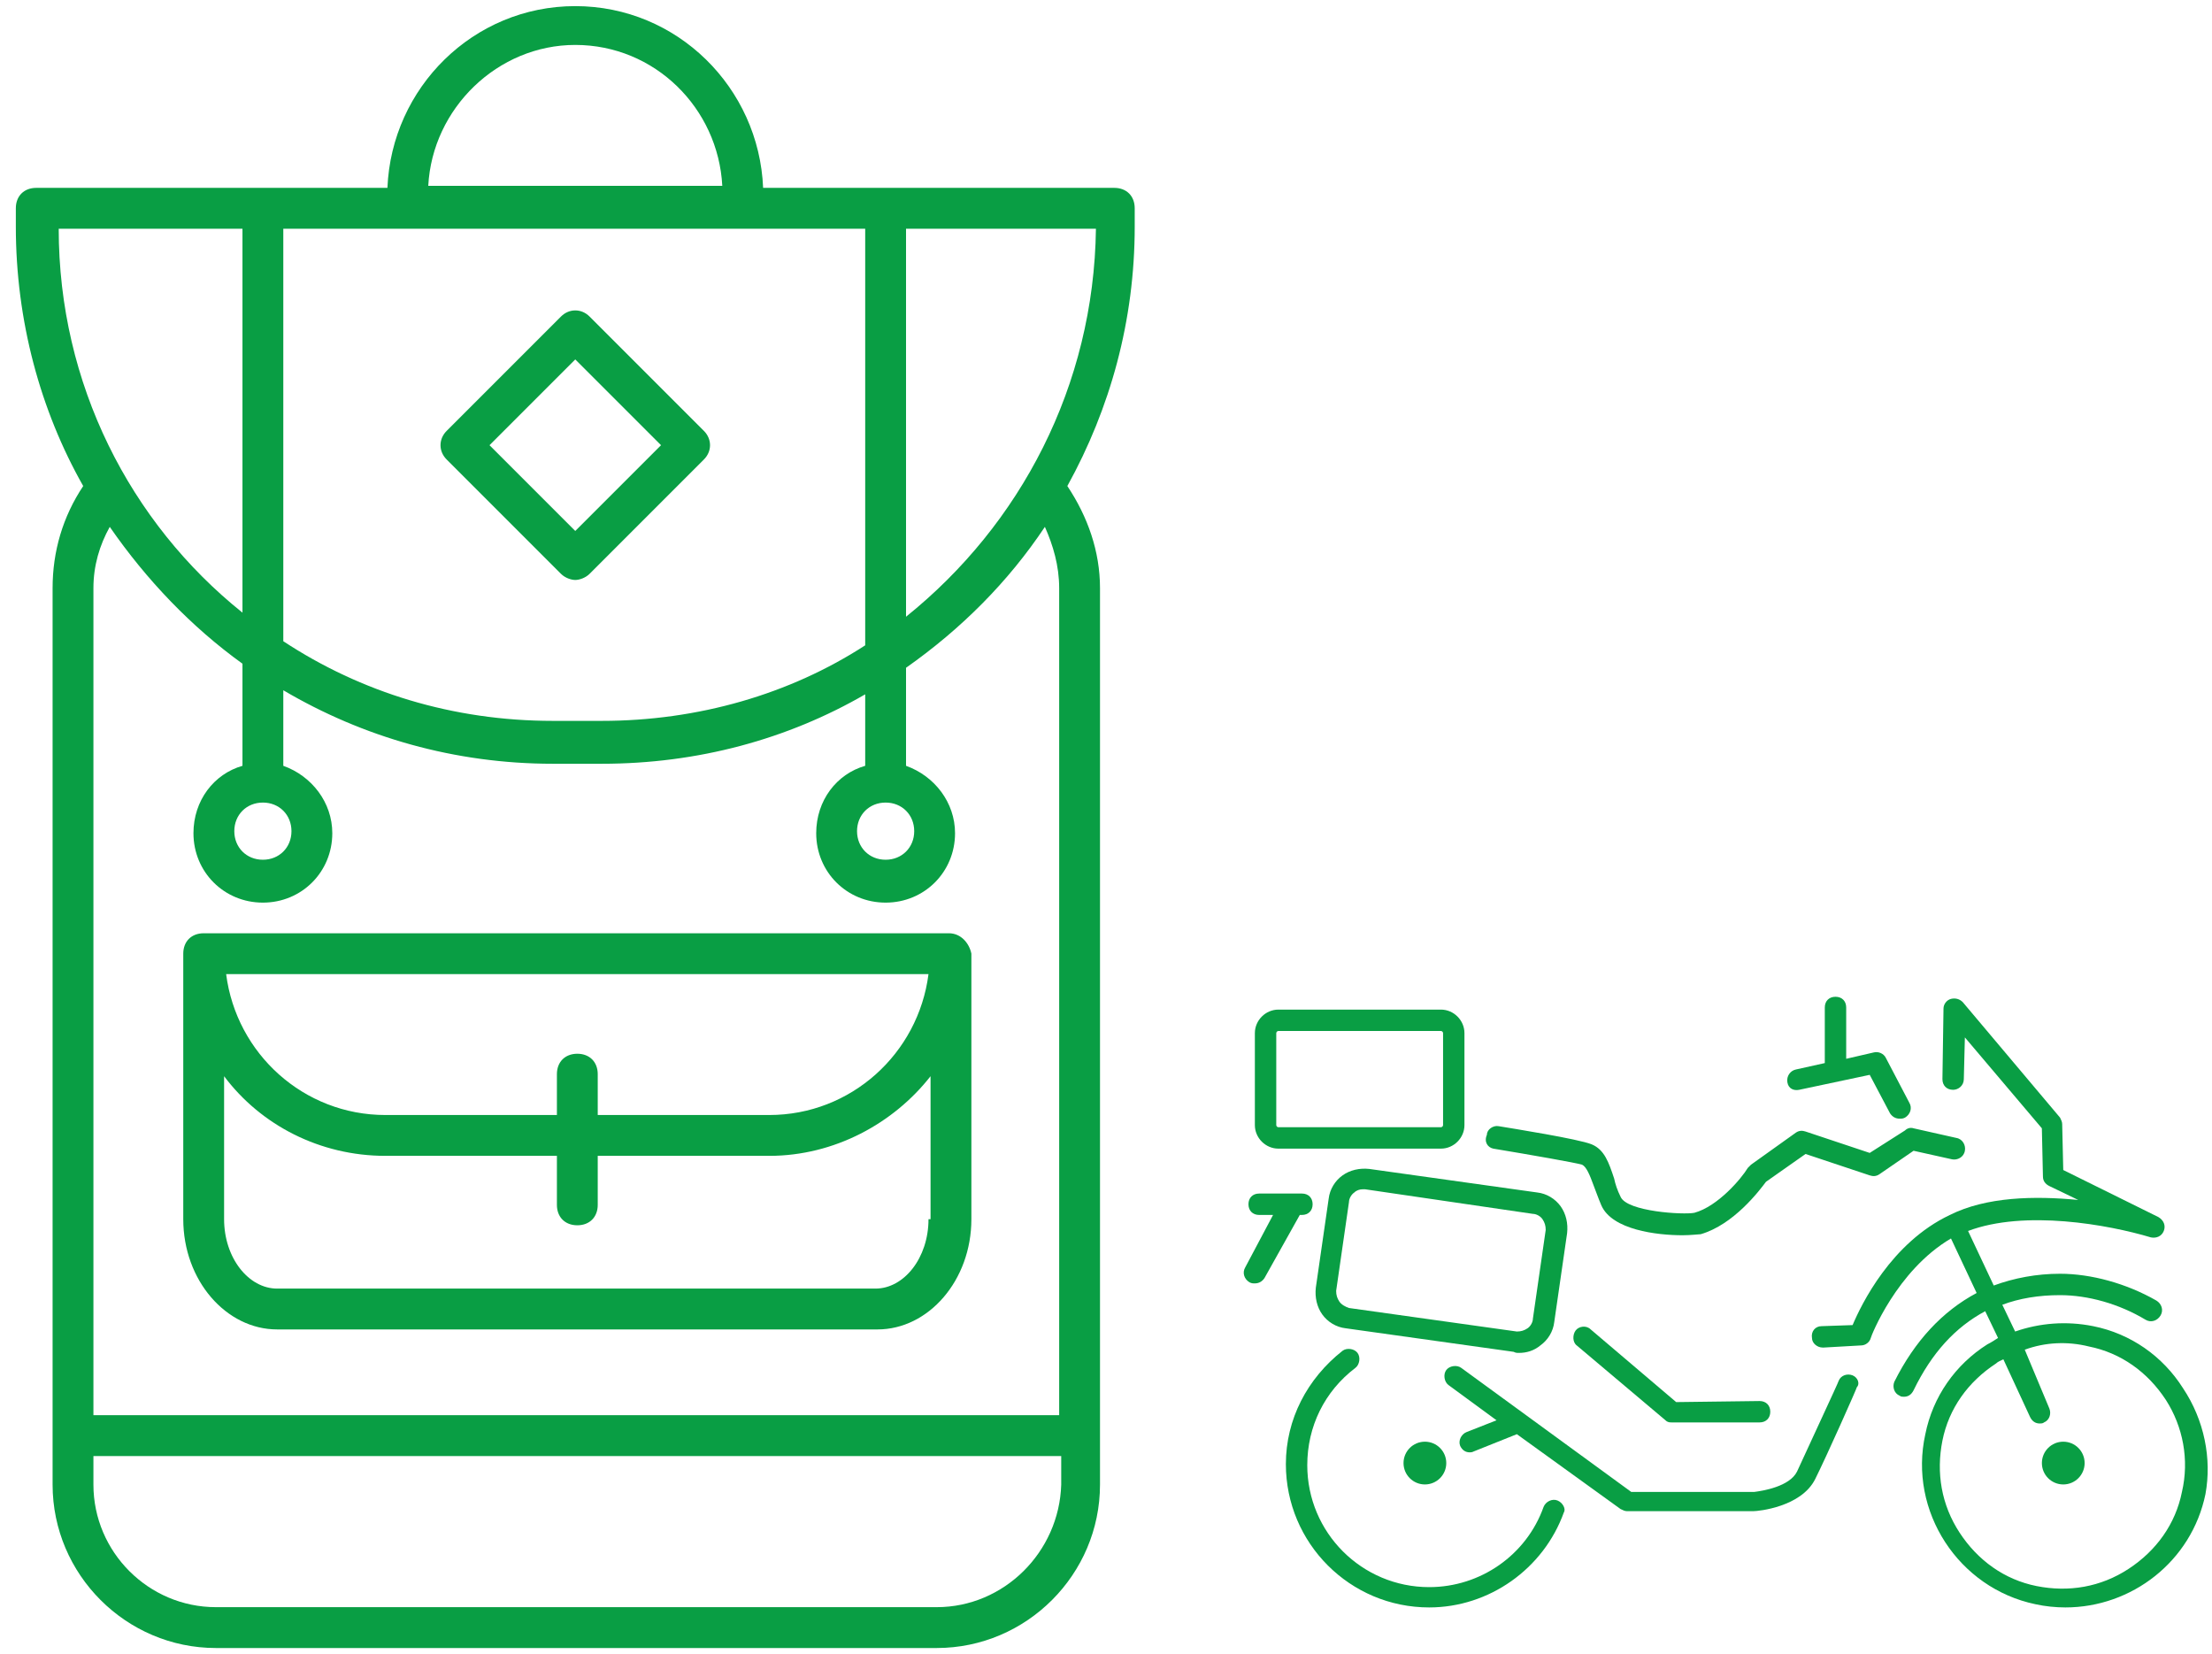 <?xml version="1.0" encoding="UTF-8"?>
<svg width="107px" height="80px" viewBox="0 0 107 80" version="1.1" xmlns="http://www.w3.org/2000/svg" xmlns:xlink="http://www.w3.org/1999/xlink">
    <!-- Generator: Sketch 41.2 (35397) - http://www.bohemiancoding.com/sketch -->
    <title>Explorer</title>
    <desc>Created with Sketch.</desc>
    <defs></defs>
    <g id="Page-1" stroke="none" stroke-width="1" fill="none" fill-rule="evenodd">
        <g id="Desktop-HD" transform="translate(-558, -5410)" fill="#099E44">
            <g id="interests" transform="translate(320, 5375)">
                <g id="interests-Row">
                    <g id="interests-Tabloid-Copy" transform="translate(216.667, 0)">
                        <g id="Explorer" transform="translate(22, 35)">
                            <g id="explorer1" transform="translate(59, 48)">
                                <g id="Group">
                                    <path d="M15.672,24.569 C15.414,24.466 15.103,24.621 15,24.879 C14.172,27.207 11.948,28.759 9.466,28.759 C6.207,28.759 3.569,26.121 3.569,22.862 C3.569,21 4.397,19.293 5.897,18.155 C6.103,18 6.155,17.638 6,17.431 C5.845,17.224 5.483,17.172 5.276,17.328 C3.569,18.672 2.534,20.638 2.534,22.81 C2.534,26.638 5.638,29.741 9.466,29.741 C12.362,29.741 15,27.879 15.983,25.138 C16.086,24.983 15.931,24.672 15.672,24.569 Z" id="Shape"></path>
                                    <path d="M45.931,19.138 C44.948,17.586 43.397,16.5 41.586,16.138 C40.293,15.879 39,15.983 37.81,16.397 L37.19,15.103 C38.017,14.793 38.948,14.638 39.983,14.638 L39.983,14.638 C41.328,14.638 42.828,15.052 44.121,15.828 C44.379,15.983 44.69,15.879 44.845,15.621 C45,15.362 44.897,15.052 44.638,14.897 C43.19,14.069 41.483,13.603 39.983,13.603 L39.983,13.603 C38.845,13.603 37.759,13.81 36.776,14.172 L35.534,11.534 C38.276,10.5 42.31,11.224 44.379,11.845 C44.638,11.897 44.897,11.793 45,11.534 C45.103,11.276 45,11.017 44.741,10.862 L40.138,8.586 L40.086,6.362 C40.086,6.259 40.034,6.155 39.983,6.052 L35.276,0.466 C35.121,0.31 34.914,0.259 34.707,0.31 C34.5,0.362 34.345,0.569 34.345,0.776 L34.293,4.19 C34.293,4.5 34.5,4.707 34.81,4.707 C35.069,4.707 35.328,4.5 35.328,4.19 L35.379,2.172 L39.103,6.569 L39.155,8.897 C39.155,9.103 39.259,9.259 39.466,9.362 L40.862,10.034 C38.741,9.828 36.414,9.879 34.655,10.759 L34.655,10.759 L34.655,10.759 L34.655,10.759 C31.81,12.103 30.362,15.103 29.948,16.086 L28.448,16.138 C28.138,16.138 27.931,16.397 27.983,16.707 C27.983,16.966 28.241,17.172 28.5,17.172 L28.552,17.172 L30.362,17.069 C30.569,17.069 30.776,16.914 30.828,16.707 C30.828,16.655 32.069,13.448 34.707,11.897 L35.948,14.534 C34.293,15.414 32.948,16.862 31.966,18.828 C31.862,19.086 31.966,19.397 32.224,19.5 C32.276,19.552 32.379,19.552 32.431,19.552 C32.638,19.552 32.793,19.448 32.897,19.241 C33.776,17.431 34.914,16.19 36.362,15.414 L36.983,16.707 C36.828,16.81 36.672,16.914 36.466,17.017 C34.914,18 33.828,19.552 33.466,21.362 C32.638,25.086 35.069,28.81 38.793,29.586 C39.259,29.69 39.776,29.741 40.241,29.741 C43.448,29.741 46.345,27.517 47.017,24.259 C47.328,22.552 46.966,20.69 45.931,19.138 Z M45.879,24.155 C45.569,25.707 44.638,27 43.293,27.879 C41.948,28.759 40.397,29.017 38.845,28.707 C37.293,28.397 36,27.466 35.121,26.121 C34.241,24.776 33.983,23.224 34.293,21.672 C34.603,20.121 35.534,18.828 36.879,17.948 C36.983,17.845 37.138,17.793 37.241,17.741 L38.534,20.534 C38.638,20.741 38.793,20.845 39,20.845 C39.052,20.845 39.155,20.845 39.207,20.793 C39.466,20.69 39.569,20.379 39.466,20.121 L38.276,17.276 C39.259,16.914 40.345,16.862 41.379,17.121 C42.931,17.431 44.224,18.362 45.103,19.707 C45.931,21 46.241,22.603 45.879,24.155 Z" id="Shape"></path>
                                    <ellipse id="Oval" cx="40.138" cy="22.759" rx="1.034" ry="1.034"></ellipse>
                                    <ellipse id="Oval" cx="9.259" cy="22.759" rx="1.034" ry="1.034"></ellipse>
                                    <path d="M3.31,10.759 C3.621,10.759 3.828,10.552 3.828,10.241 C3.828,9.931 3.621,9.724 3.31,9.724 L1.241,9.724 C0.931,9.724 0.724,9.931 0.724,10.241 C0.724,10.552 0.931,10.759 1.241,10.759 L1.914,10.759 L0.569,13.293 C0.414,13.552 0.517,13.862 0.776,14.017 C0.879,14.069 0.931,14.069 1.034,14.069 C1.241,14.069 1.397,13.966 1.5,13.81 L3.207,10.759 L3.31,10.759 Z" id="Shape"></path>
                                    <path d="M29.948,18.517 C29.69,18.414 29.379,18.517 29.276,18.776 C29.276,18.828 27.776,22.034 27.259,23.172 C26.897,23.897 25.603,24.103 25.19,24.155 L19.241,24.155 L11.017,18.155 C10.81,18 10.448,18.052 10.293,18.259 C10.138,18.466 10.19,18.828 10.397,18.983 L12.724,20.69 L11.276,21.259 C11.017,21.362 10.862,21.672 10.966,21.931 C11.069,22.138 11.224,22.241 11.431,22.241 C11.483,22.241 11.534,22.241 11.638,22.19 L13.707,21.362 L18.724,24.983 C18.828,25.034 18.931,25.086 19.034,25.086 L20.897,25.086 L25.138,25.086 C25.397,25.086 27.466,24.879 28.138,23.534 C28.707,22.397 30.155,19.138 30.155,19.086 C30.31,18.931 30.207,18.621 29.948,18.517 Z" id="Shape"></path>
                                    <path d="M12.569,7.552 C14.431,7.862 16.5,8.224 16.862,8.328 C17.069,8.431 17.224,8.793 17.431,9.362 C17.534,9.621 17.638,9.931 17.793,10.293 C18.31,11.483 20.483,11.741 21.724,11.741 C22.138,11.741 22.5,11.69 22.603,11.69 C24.207,11.224 25.448,9.569 25.759,9.155 L27.672,7.81 L30.776,8.845 C30.931,8.897 31.086,8.897 31.241,8.793 L32.897,7.655 L34.759,8.069 C35.017,8.121 35.328,7.966 35.379,7.655 C35.431,7.397 35.276,7.086 34.966,7.034 L32.897,6.569 C32.741,6.517 32.586,6.569 32.483,6.672 L30.776,7.759 L27.672,6.724 C27.517,6.672 27.362,6.672 27.207,6.776 L25.034,8.328 C24.983,8.379 24.931,8.431 24.879,8.483 C24.569,9 23.431,10.345 22.293,10.655 C21.776,10.759 19.034,10.603 18.724,9.879 C18.569,9.569 18.466,9.259 18.414,9 C18.155,8.224 17.948,7.603 17.328,7.345 C16.707,7.086 13.448,6.569 12.828,6.466 C12.569,6.414 12.259,6.621 12.259,6.879 C12.103,7.241 12.31,7.5 12.569,7.552 Z" id="Shape"></path>
                                    <path d="M27.362,4.707 L30.776,3.983 L31.759,5.845 C31.862,6 32.017,6.103 32.224,6.103 C32.328,6.103 32.379,6.103 32.483,6.052 C32.741,5.897 32.845,5.586 32.69,5.328 L31.552,3.155 C31.448,2.948 31.19,2.845 30.983,2.897 L29.638,3.207 L29.638,0.724 C29.638,0.414 29.431,0.207 29.121,0.207 C28.81,0.207 28.603,0.414 28.603,0.724 L28.603,3.414 L27.207,3.724 C26.948,3.776 26.741,4.034 26.793,4.345 C26.845,4.655 27.103,4.759 27.362,4.707 Z" id="Shape"></path>
                                    <path d="M2.172,7.552 L10.034,7.552 C10.655,7.552 11.172,7.034 11.172,6.414 L11.172,1.966 C11.172,1.345 10.655,0.828 10.034,0.828 L2.172,0.828 C1.552,0.828 1.034,1.345 1.034,1.966 L1.034,6.414 C1.034,7.034 1.552,7.552 2.172,7.552 Z M2.069,1.966 C2.069,1.914 2.121,1.862 2.172,1.862 L10.034,1.862 C10.086,1.862 10.138,1.914 10.138,1.966 L10.138,6.414 C10.138,6.466 10.086,6.517 10.034,6.517 L2.172,6.517 C2.121,6.517 2.069,6.466 2.069,6.414 L2.069,1.966 L2.069,1.966 Z" id="Shape"></path>
                                    <path d="M13.81,17.431 C14.172,17.431 14.534,17.328 14.845,17.069 C15.207,16.81 15.466,16.397 15.517,15.931 L16.138,11.638 C16.19,11.172 16.086,10.707 15.828,10.345 C15.569,9.983 15.155,9.724 14.69,9.672 L6.569,8.534 C6.103,8.483 5.638,8.586 5.276,8.845 C4.914,9.103 4.655,9.517 4.603,9.983 L3.983,14.276 C3.931,14.741 4.034,15.207 4.293,15.569 C4.552,15.931 4.966,16.19 5.431,16.241 L13.552,17.379 C13.655,17.431 13.707,17.431 13.81,17.431 Z M5.121,14.948 C5.017,14.793 4.966,14.638 4.966,14.431 L5.586,10.138 C5.586,9.983 5.69,9.776 5.845,9.672 C5.948,9.569 6.103,9.517 6.259,9.517 L6.362,9.517 L14.483,10.707 C14.638,10.707 14.845,10.81 14.948,10.966 C15.052,11.121 15.103,11.276 15.103,11.483 L14.483,15.776 C14.483,15.931 14.379,16.138 14.224,16.241 C14.069,16.345 13.914,16.397 13.707,16.397 L5.586,15.259 C5.431,15.207 5.224,15.103 5.121,14.948 Z" id="Shape"></path>
                                    <path d="M21.414,19.81 L17.276,16.293 C17.069,16.086 16.707,16.138 16.552,16.345 C16.397,16.552 16.397,16.914 16.603,17.069 L20.897,20.69 C21,20.793 21.103,20.793 21.207,20.793 L25.448,20.793 C25.759,20.793 25.966,20.586 25.966,20.276 C25.966,19.966 25.759,19.759 25.448,19.759 L21.414,19.81 L21.414,19.81 Z" id="Shape"></path>
                                </g>
                            </g>
                            <g id="explorer2">
                                <g id="Group">
                                    <path d="M1.877,28.444 L1.877,71.802 C1.877,76.148 5.432,79.704 9.778,79.704 L44.642,79.704 C48.988,79.704 52.543,76.148 52.543,71.802 L52.543,28.444 C52.543,26.667 51.951,24.988 50.963,23.506 C53.037,19.753 54.222,15.506 54.222,10.963 L54.222,10.074 C54.222,9.481 53.827,9.086 53.235,9.086 L36.247,9.086 C36.049,4.247 32.099,0.296 27.16,0.296 C22.222,0.296 18.272,4.247 18.074,9.086 L1.086,9.086 C0.494,9.086 0.099,9.481 0.099,10.074 L0.099,10.963 C0.099,15.506 1.284,19.852 3.358,23.506 C2.37,24.988 1.877,26.667 1.877,28.444 Z M27.16,2.173 C31.012,2.173 34.074,5.235 34.272,8.988 L20.049,8.988 C20.247,5.235 23.407,2.173 27.16,2.173 Z M44.642,77.728 L9.778,77.728 C6.519,77.728 3.852,75.062 3.852,71.802 L3.852,70.42 L50.667,70.42 L50.667,71.802 C50.568,75.062 47.901,77.728 44.642,77.728 Z M50.568,28.444 L50.568,68.444 L3.852,68.444 L3.852,28.444 C3.852,27.358 4.148,26.37 4.642,25.481 C6.42,28.049 8.593,30.321 11.062,32.099 L11.062,37.037 C9.679,37.432 8.691,38.716 8.691,40.296 C8.691,42.173 10.173,43.654 12.049,43.654 C13.926,43.654 15.407,42.173 15.407,40.296 C15.407,38.815 14.42,37.531 13.037,37.037 L13.037,33.383 C16.889,35.654 21.333,36.938 26.074,36.938 L28.444,36.938 C33.086,36.938 37.432,35.753 41.185,33.58 L41.185,37.037 C39.802,37.432 38.815,38.716 38.815,40.296 C38.815,42.173 40.296,43.654 42.173,43.654 C44.049,43.654 45.531,42.173 45.531,40.296 C45.531,38.815 44.543,37.531 43.16,37.037 L43.16,32.296 C45.827,30.42 48.099,28.148 49.877,25.481 C50.272,26.37 50.568,27.358 50.568,28.444 Z M12.049,38.815 C12.84,38.815 13.432,39.407 13.432,40.198 C13.432,40.988 12.84,41.58 12.049,41.58 C11.259,41.58 10.667,40.988 10.667,40.198 C10.667,39.407 11.259,38.815 12.049,38.815 Z M41.185,11.062 L41.185,31.21 C37.531,33.58 33.086,34.864 28.444,34.864 L26.074,34.864 C21.235,34.864 16.79,33.481 13.037,31.012 L13.037,11.062 L41.185,11.062 Z M42.173,38.815 C42.963,38.815 43.556,39.407 43.556,40.198 C43.556,40.988 42.963,41.58 42.173,41.58 C41.383,41.58 40.79,40.988 40.79,40.198 C40.79,39.407 41.383,38.815 42.173,38.815 Z M43.16,29.827 L43.16,11.062 L52.346,11.062 C52.247,18.667 48.691,25.383 43.16,29.827 Z M11.062,11.062 L11.062,29.63 C5.63,25.284 2.173,18.568 2.173,11.062 L11.062,11.062 Z" id="Shape"></path>
                                    <path d="M45.235,45.136 L9.185,45.136 C8.593,45.136 8.198,45.531 8.198,46.123 L8.198,58.963 C8.198,61.926 10.272,64.296 12.741,64.296 L41.778,64.296 C44.247,64.296 46.321,61.926 46.321,58.963 L46.321,46.123 C46.222,45.63 45.827,45.136 45.235,45.136 Z M44.247,47.111 C43.753,50.963 40.494,53.926 36.543,53.926 L28.247,53.926 L28.247,51.951 C28.247,51.358 27.852,50.963 27.259,50.963 C26.667,50.963 26.272,51.358 26.272,51.951 L26.272,53.926 L17.975,53.926 C14.025,53.926 10.765,50.963 10.272,47.111 L44.247,47.111 Z M44.247,58.963 C44.247,60.84 43.062,62.321 41.679,62.321 L12.741,62.321 C11.358,62.321 10.173,60.84 10.173,58.963 L10.173,52.049 C11.951,54.42 14.815,55.901 17.975,55.901 L26.272,55.901 L26.272,58.272 C26.272,58.864 26.667,59.259 27.259,59.259 C27.852,59.259 28.247,58.864 28.247,58.272 L28.247,55.901 L36.543,55.901 C39.704,55.901 42.568,54.321 44.346,52.049 L44.346,58.963 L44.247,58.963 Z" id="Shape"></path>
                                    <path d="M20.938,22.222 L26.469,27.753 C26.667,27.951 26.963,28.049 27.16,28.049 C27.358,28.049 27.654,27.951 27.852,27.753 L33.383,22.222 C33.778,21.827 33.778,21.235 33.383,20.84 L27.852,15.309 C27.457,14.914 26.864,14.914 26.469,15.309 L20.938,20.84 C20.543,21.235 20.543,21.827 20.938,22.222 Z M27.16,17.383 L31.309,21.531 L27.16,25.679 L23.012,21.531 L27.16,17.383 Z" id="Shape"></path>
                                </g>
                            </g>
                        </g>
                    </g>
                </g>
            </g>
        </g>
    </g>
</svg>